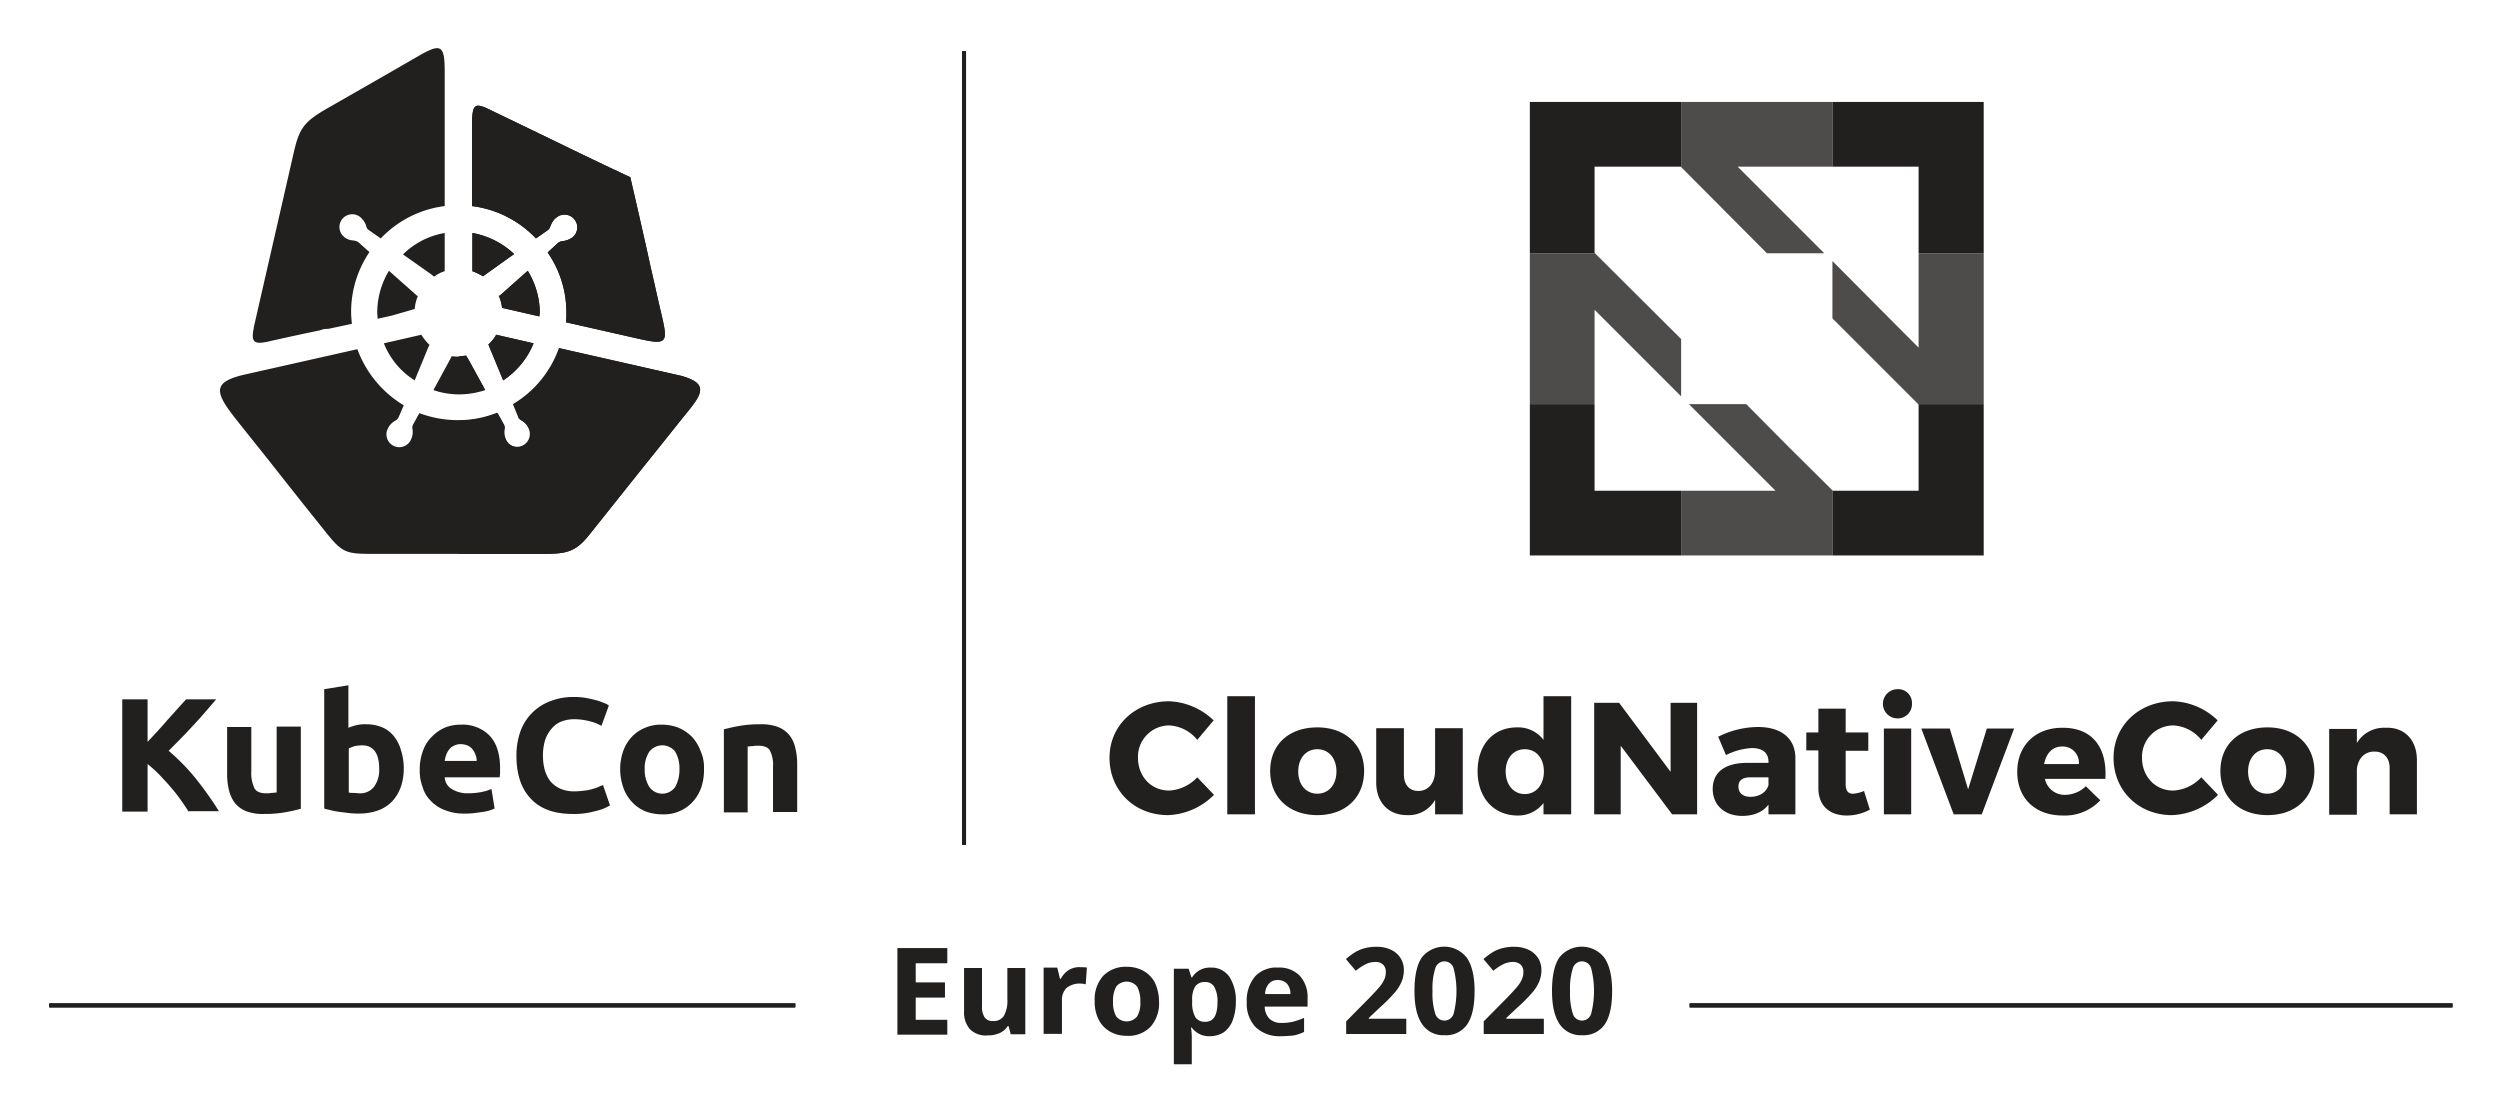 <svg xmlns="http://www.w3.org/2000/svg" role="img" viewBox="-0.33 0.17 641.16 285.16"><defs><clipPath id="clip-path"><path d="M433.02 257.52h195.6v1h-195.6z" class="cls-1"/></clipPath><clipPath id="clip-path-2"><path d="M12.32 257.52h191.3v1H12.32z" class="cls-1"/></clipPath><clipPath id="clip-path-3"><path d="M246.42 13.32h1v203.5h-1z" class="cls-1"/></clipPath><style>.cls-1,.cls-4{fill:#221f1f}.cls-4{fill-rule:evenodd}</style></defs><path id="SVGID" d="M433.02 257.52h195.6v1h-195.6z" class="cls-1"/><path d="M433.02 257.52h195.6v1h-195.6z" class="cls-1"/><g clip-path="url(#clip-path)"><path d="M433.02 257.52h195.6v1h-195.6z" class="cls-1"/></g><path id="SVGID-2" d="M12.32 257.52h191.3v1H12.32z" class="cls-1" data-name="SVGID"/><path d="M12.32 257.52h191.3v1H12.32z" class="cls-1"/><g clip-path="url(#clip-path-2)"><path d="M12.32 257.52h191.3v1H12.32z" class="cls-1"/></g><path d="M185.32 187.22c1.1-.3 2.4-.6 4.1-.9a29.607 29.607 0 015.2-.4 12.031 12.031 0 014.6.7 7.03 7.03 0 012.9 2.1 7.913 7.913 0 011.5 3.2 17.044 17.044 0 01.5 4.1v12.4h-6.2v-11.6a8.349 8.349 0 00-.8-4.2q-.75-1.2-3-1.2a7.084 7.084 0 00-1.4.1c-.5 0-.9.1-1.3.1v16.9h-6.1v-21.3zm-11.4 10.2a8.309 8.309 0 00-1.1-4.5 4.203 4.203 0 00-6.6 0 7.509 7.509 0 00-1.2 4.5 8.059 8.059 0 001.2 4.6 4.053 4.053 0 006.6 0 8.94 8.94 0 001.1-4.6m6.3 0a14.055 14.055 0 01-.7 4.7 10.702 10.702 0 01-2.2 3.7 10.007 10.007 0 01-7.8 3.2 12.307 12.307 0 01-4.4-.8 10.037 10.037 0 01-3.4-2.4 10.403 10.403 0 01-2.2-3.7 14.206 14.206 0 010-9.4 10.887 10.887 0 012.2-3.6 9.756 9.756 0 013.4-2.3 10.294 10.294 0 014.3-.8 11.758 11.758 0 014.3.8 11.34 11.34 0 013.4 2.3 10.887 10.887 0 012.2 3.6 10.394 10.394 0 01.9 4.7m-33.7 11.5c-4.7 0-8.3-1.3-10.7-3.9-2.5-2.6-3.7-6.3-3.7-11.1a18.259 18.259 0 011.1-6.4 12.925 12.925 0 017.8-7.6 16.255 16.255 0 015.9-1 16.857 16.857 0 013.3.3c1 .2 1.9.4 2.6.6a19.684 19.684 0 011.9.7 3.581 3.581 0 011.1.6l-1.9 5.2a12.522 12.522 0 00-3.1-1.2 16.199 16.199 0 00-4-.5 9.291 9.291 0 00-2.9.5 5.982 5.982 0 00-2.5 1.6 9.651 9.651 0 00-1.8 2.8 13.172 13.172 0 00-.7 4.2 14.482 14.482 0 00.4 3.7 9.228 9.228 0 001.4 3 7.53 7.53 0 002.6 2 8.897 8.897 0 003.8.7 18.096 18.096 0 002.5-.2 10.084 10.084 0 002-.4 13.08 13.08 0 001.5-.5 6.118 6.118 0 011.2-.5l1.8 5.2a12.193 12.193 0 01-3.9 1.5 19.32 19.32 0 01-5.7.7m-24.6-13.7a4.012 4.012 0 00-.3-1.5 5.388 5.388 0 00-.7-1.3 4.002 4.002 0 00-1.2-1 4.777 4.777 0 00-1.8-.4 3.425 3.425 0 00-1.8.4 2.73 2.73 0 00-1.2.9 4.678 4.678 0 00-.8 1.4 7.491 7.491 0 00-.4 1.6h8.2zm-14.6 2.4a13.638 13.638 0 01.9-5.1 9.478 9.478 0 012.4-3.6 10.044 10.044 0 013.3-2.2 10.723 10.723 0 013.9-.7 9.724 9.724 0 017.4 2.8q2.7 2.85 2.7 8.4v1.2c0 .4-.1.8-.1 1.1h-14.1a3.717 3.717 0 001.8 3 7.698 7.698 0 004.2 1.1 17.61 17.61 0 003.3-.3 12.543 12.543 0 002.7-.8l.8 5a8.93 8.93 0 01-1.3.5 10.621 10.621 0 01-1.9.4c-.7.1-1.4.2-2.2.3a18.484 18.484 0 01-2.3.1 12.929 12.929 0 01-5.1-.9 9.478 9.478 0 01-3.6-2.4 8.178 8.178 0 01-2.1-3.6 11.415 11.415 0 01-.7-4.3m-4.1-.2a14.034 14.034 0 01-.8 4.7 10.887 10.887 0 01-2.2 3.6 9.672 9.672 0 01-3.6 2.3 14.194 14.194 0 01-4.8.8 20.93 20.93 0 01-2.4-.1l-2.4-.3a18.459 18.459 0 01-2.3-.4c-.7-.2-1.4-.3-1.9-.5v-30.6l6.2-1v10.9a14.161 14.161 0 012.2-.7 9.345 9.345 0 012.4-.2 10.33 10.33 0 014.1.8 7.561 7.561 0 013 2.3 10.152 10.152 0 011.8 3.6 15.071 15.071 0 01.7 4.8m-6.3-.1c0-4-1.5-6-4.4-6a12.253 12.253 0 00-1.9.2 11.638 11.638 0 00-1.5.6v11.3a4.12 4.12 0 001.2.1c.5 0 1 .1 1.5.1a4.452 4.452 0 003.8-1.7 7.377 7.377 0 001.3-4.6m-20.2 10.3c-1.1.3-2.4.6-4.1.9a29.608 29.608 0 01-5.2.4 12.031 12.031 0 01-4.6-.7 7.031 7.031 0 01-2.9-2.1 8.593 8.593 0 01-1.5-3.2 17.045 17.045 0 01-.5-4.1v-12.2h6.2v11.4a9.077 9.077 0 00.8 4.3c.5.9 1.5 1.3 3 1.3a7.084 7.084 0 001.4-.1c.5 0 .9-.1 1.3-.1v-16.9h6.2v21.1zm-28.6.8c-.6-.9-1.3-2-2.1-3.1a37.463 37.463 0 00-2.6-3.3c-.9-1.1-1.9-2.1-2.9-3.2a36.532 36.532 0 00-3-2.7v12.2h-6.5v-28.8h6.5v10.9c1.7-1.8 3.4-3.6 5.1-5.6 1.7-1.9 3.3-3.7 4.8-5.3h7.7c-2 2.3-3.9 4.6-5.9 6.7-2 2.2-4.1 4.3-6.3 6.5a54.044 54.044 0 016.7 6.8 88.546 88.546 0 016.2 8.7h-7.7z" class="cls-1"/><path d="M100.12 81.12l-3.6.8c0-.5-.1-1-.1-1.5a20.708 20.708 0 013-10.8l7 6.2a1.38 1.38 0 00.4.3 11.404 11.404 0 00-.8 3.3c-.2.1-.5.1-.7.2zm13.6-21.2v9.8a8.669 8.669 0 00-2.7 1.4c-.3-.2-.6-.5-.9-.7l-7.1-5a20.077 20.077 0 0110.7-5.5m-48.6 22.6c3.4-14.9 6.3-27.5 9.7-42.4 1.5-6.8 2.5-8.5 8.5-12 8.4-4.8 14.7-8.4 23.7-13.6 5.6-3.2 6.7-3 6.7 3.9v34.6a27.304 27.304 0 00-16.4 8.3l-3-2.1a1.445 1.445 0 01-.7-1 4.871 4.871 0 00-1.6-2.4 3.272 3.272 0 00-4.1 5.1 3.465 3.465 0 001.6.8c.4.1.8.1 1.2.2a2.471 2.471 0 01.9.4l2.8 2.5a27.379 27.379 0 00-4.7 15.4c0 1 .1 2 .2 3l-6.1 1.3a6.151 6.151 0 00-1.3.1l-.9.3c-4 .8-8 1.7-12.1 2.6-5.5 1.4-5.6.3-4.4-5m55.7-12.8v-9.8a21.028 21.028 0 0110.7 5.4l-7.7 5.5c-.1.1-.2.2-.3.2a16.938 16.938 0 00-2.7-1.3m17.2 11.6l-9.6-2.2a9.469 9.469 0 00-.8-3c.1-.1.2-.2.3-.2l7.1-6.3a20.894 20.894 0 013.1 10.9 1.949 1.949 0 00-.1.8m-12.5-52.9c5.2 2.5 8.9 4.3 14.1 6.8 7.2 3.5 14.4 7 21.7 10.4 1.8 7.8 3.6 15.6 5.3 23.4 1.1 4.7 1.6 7.2 2.7 11.8 1.7 7.3 1.5 7.9-6 6.2l-18.5-4.2a19.267 19.267 0 00.1-2.4 26.806 26.806 0 00-4.8-15.5l2.6-2.4a2.22 2.22 0 011.1-.5 5.234 5.234 0 002.7-1 3.272 3.272 0 00-4.1-5.1 4.071 4.071 0 00-1.2 1.4c-.2.4-.3.7-.5 1.1a1.555 1.555 0 01-.6.8l-3 2.1a27.304 27.304 0 00-16.4-8.3v-21.1c.1-5 .6-5.6 4.8-3.5m-6.3 63a11.076 11.076 0 01-1.9.2 10.869 10.869 0 01-1.8-.1l-.3.6-4.4 8.1a20.765 20.765 0 006.6 1.1 21.869 21.869 0 006.7-1.1l-4.4-8a4.453 4.453 0 01-.5-.8m7.7-5.4l9.6 2.2a20.743 20.743 0 01-7.8 9.5l-3.8-9.2a9.579 9.579 0 002-2.5m-28.8 2.2l9.6-2.2a13.29 13.29 0 002.1 2.6l-.3.6-3.5 8.5a19.786 19.786 0 01-7.9-9.5m78.5 16.8c-4.6 5.7-6.7 8.4-11.3 14.1-5.2 6.5-9.4 11.8-14.6 18.3-3.7 4.7-6.4 4.8-12.5 4.8h-42c-8 0-8.6 0-13.5-6.2-4.9-6.1-8.7-10.9-13.5-17-3.8-4.8-4.8-6-8.6-10.8-5.9-7.4-6.9-10.1 2.3-12.1l28.4-6.4a28.081 28.081 0 0011.9 14.4l-1.3 3a1.765 1.765 0 01-.8.9 4.535 4.535 0 00-2 2.1 3.287 3.287 0 105.9 2.9 5.34 5.34 0 00.5-1.8 4.869 4.869 0 00-.1-1.2 1.803 1.803 0 01.2-1l1.6-2.9a27.974 27.974 0 009.9 1.8 26.52 26.52 0 0010-1.9l1.6 2.9a1.637 1.637 0 01.2 1.2 4.499 4.499 0 00.4 2.8 3.287 3.287 0 105.9-2.9 4.177 4.177 0 00-1.1-1.5 6.07 6.07 0 00-1-.7 1.242 1.242 0 01-.6-.8l-1.3-3.2a27.427 27.427 0 0011.8-14.4l31.3 7.1c6.3 1.8 5.9 4 2.3 8.5" class="cls-4"/><path d="M120.82 69.72v-9.8a21.028 21.028 0 0110.7 5.4l-7.7 5.5c-.1.1-.2.2-.3.2a16.938 16.938 0 00-2.7-1.3m17.2 11.6l-9.6-2.2a9.469 9.469 0 00-.8-3c.1-.1.2-.2.3-.2l7.1-6.3a20.894 20.894 0 013.1 10.9 1.949 1.949 0 00-.1.8m-12.5-52.9c5.2 2.5 8.9 4.3 14.1 6.8 7.2 3.5 14.4 7 21.7 10.4 1.8 7.8 3.6 15.6 5.3 23.4 1.1 4.7 1.6 7.2 2.7 11.8 1.7 7.3 1.5 7.9-6 6.2l-18.5-4.2a19.267 19.267 0 00.1-2.4 26.806 26.806 0 00-4.8-15.5l2.6-2.4a2.22 2.22 0 011.1-.5 5.234 5.234 0 002.7-1 3.272 3.272 0 00-4.1-5.1 4.071 4.071 0 00-1.2 1.4c-.2.4-.3.7-.5 1.1a1.555 1.555 0 01-.6.8l-3 2.1a27.304 27.304 0 00-16.4-8.3v-21.1c.1-5 .6-5.6 4.8-3.5m1.4 57.6l9.6 2.2a20.743 20.743 0 01-7.8 9.5l-3.8-9.2a9.579 9.579 0 002-2.5m-9.6 15.1v-9.6a12.252 12.252 0 001.9-.2 2.506 2.506 0 00.4.7l4.4 8a19.61 19.61 0 01-6.7 1.1m59.3 3.9c-4.6 5.7-6.7 8.4-11.3 14.1-5.2 6.5-9.4 11.8-14.6 18.3-3.7 4.7-6.4 4.8-12.5 4.8h-20.9v-34.2a26.52 26.52 0 0010-1.9l1.6 2.9a1.637 1.637 0 01.2 1.2 4.499 4.499 0 00.4 2.8 3.287 3.287 0 005.9-2.9 4.177 4.177 0 00-1.1-1.5 6.07 6.07 0 00-1-.7 1.242 1.242 0 01-.6-.8l-1.3-3.2a27.427 27.427 0 0011.8-14.4l31.3 7.1c6.1 1.7 5.7 3.9 2.1 8.4" class="cls-4"/><path d="M408.62 103.82h-16.6v38.8h38.8v-16.6h-22.2zm83.1.2v22h-22l-.1-.1v16.7h38.8v-38.8h-16.8zm-99.7-38.9h16.7l-.1-.2v-22h22.1l.1.1v-16.7h-38.8zm77.6-38.8v16.6h22.1v22.2h16.7v-38.8z" class="cls-1"/><path fill="#221f1f" d="M467.52 65.12l-22.2-22.2h24.3v-16.6h-38.8v16.7l22 22.1zm-20 38.7h-14.7l18.4 18.4 3.8 3.8h-24.2v16.6h38.8v-16.7l-11.1-11zm44.2-38.7v24.2l-3.8-3.8-18.3-18.4v14.7l11 11 11 11h16.8v-38.7zm-60.9 22l-22.1-22h-16.7v38.7h16.6v-24.2l22.2 22.2z" opacity=".8"/><path d="M310.92 184.92l-4.2 5a9.831 9.831 0 00-7.2-3.7 8.031 8.031 0 00-8 8.3c0 4.8 3.4 8.4 8 8.4a10.575 10.575 0 007.2-3.4l4.3 4.5a17.508 17.508 0 01-11.8 5.2c-8.6 0-15-6.3-15-14.7 0-8.3 6.6-14.5 15.3-14.5a17.419 17.419 0 0111.4 4.9zm3.5 24.1v-30.3h7.1v30.3zm35.1-11.1c0 6.8-4.8 11.3-12 11.3s-12.1-4.5-12.1-11.3 4.8-11.2 12.1-11.2c7.2 0 12 4.5 12 11.2zm-16.9.1c0 3.4 2 5.7 4.9 5.7s4.9-2.3 4.9-5.7-2-5.7-4.9-5.7-4.9 2.3-4.9 5.7zm42.2 11h-7.1v-3.7a7.796 7.796 0 01-7.2 3.9c-4.8 0-7.9-3.3-7.9-8.4v-13.9h7.1v11.9c0 2.6 1.4 4.2 3.7 4.2 2.7 0 4.3-2.2 4.3-5.2v-10.9h7.1zm27.8 0h-7.1v-2.9a8.152 8.152 0 01-6.6 3.2c-6.2 0-10.3-4.6-10.3-11.4 0-6.7 4-11.2 10.1-11.2a8.128 8.128 0 016.8 3.2v-11.2h7.1v30.3zm-7-11c0-3.4-2-5.7-4.9-5.7s-4.9 2.3-4.9 5.7 2 5.8 4.9 5.8 4.9-2.4 4.9-5.8zm32.9 11l-13.2-17.6v17.6h-6.8v-28.6h6.4l13.2 17.7v-17.7h6.8v28.6h-6.4zm31.6-14.4v14.4h-6.9v-2.5c-1.4 1.9-3.8 2.9-6.7 2.9-4.7 0-7.6-2.9-7.6-6.9 0-4.2 3-6.6 8.5-6.7h5.8v-.3c0-2.2-1.4-3.5-4.3-3.5a16.837 16.837 0 00-6.6 1.8l-2-4.7a22.921 22.921 0 0110.2-2.5c6.1 0 9.6 3 9.6 8zm-6.9 6.9v-2h-4.5c-2.1 0-3.2.7-3.2 2.4 0 1.6 1.1 2.6 3.1 2.6 2.3 0 4.1-1.2 4.6-3zm26 6.3a12.584 12.584 0 01-5.9 1.5c-4.3 0-7.3-2.4-7.3-7v-9.7h-3.1v-4.6h3.1v-6.1h7v6.1h5.8v4.7h-5.8v8.6c0 1.7.7 2.5 2 2.4a8.283 8.283 0 002.7-.7l1.5 4.8zm10.8-27.2a3.654 3.654 0 01-3.7 3.8 3.75 3.75 0 010-7.5 3.517 3.517 0 013.7 3.7zm-7.2 28.4v-22h7v22zm17.9 0l-8.3-22h7.3l4.7 15.6 4.8-15.6h7l-8.3 22zm38.9-9.1h-15.5a5.145 5.145 0 005.2 4.1 7.857 7.857 0 005.3-2.2l3.7 3.6a12.486 12.486 0 01-9.6 3.9c-7.2 0-11.7-4.5-11.7-11.2 0-6.8 4.7-11.3 11.5-11.3 7.7-.1 11.6 5 11.1 13.1zm-6.8-3.8a4.149 4.149 0 00-4.3-4.5c-2.5 0-4.1 1.8-4.6 4.5h8.9zm35.6-11.2l-4.2 5a9.831 9.831 0 00-7.2-3.7 8.031 8.031 0 00-8 8.3c0 4.8 3.4 8.4 8 8.4a10.575 10.575 0 007.2-3.4l4.3 4.5a17.508 17.508 0 01-11.8 5.2c-8.6 0-15-6.3-15-14.7 0-8.3 6.6-14.5 15.3-14.5a17.211 17.211 0 0111.4 4.9zm24.8 13c0 6.8-4.8 11.3-12 11.3s-12.1-4.5-12.1-11.3 4.8-11.2 12.1-11.2c7.1 0 12 4.5 12 11.2zm-17 .1c0 3.4 2 5.7 4.9 5.7s4.9-2.3 4.9-5.7-2-5.7-4.9-5.7-4.9 2.3-4.9 5.7zm43.3-2.9v13.9h-7v-11.9c0-2.6-1.5-4.2-3.9-4.2-2.6 0-4.2 1.8-4.5 4.5v11.7h-7.1v-22h7.1v3.6a8.117 8.117 0 017.4-3.9c4.8-.2 8 3.1 8 8.3z" class="cls-1"/><path id="SVGID-3" d="M246.42 13.32h1v203.5h-1z" class="cls-1" data-name="SVGID"/><path d="M246.42 13.32h1v203.5h-1z" class="cls-1"/><g clip-path="url(#clip-path-3)"><path d="M246.42 13.32h1v203.5h-1z" class="cls-1"/></g><path d="M242.62 265.52h-12.8v-22.2h12.8v3.9h-8.1v4.9h7.5v3.9h-7.5v5.7h8.1v3.8zm16.3 0l-.6-2.2h-.2a4.626 4.626 0 01-2.1 1.8 7.455 7.455 0 01-3.1.6 5.76 5.76 0 01-4.5-1.6 6.534 6.534 0 01-1.5-4.6v-11.1h4.6v9.9a4.654 4.654 0 00.7 2.8 2.336 2.336 0 002.1.9 3.058 3.058 0 002.8-1.3 7.867 7.867 0 00.9-4.3v-8h4.6v17h-3.7zm17.9-17.3a8.082 8.082 0 011.6.1l-.3 4.3a5.212 5.212 0 00-1.4-.2 5.424 5.424 0 00-3.5 1.1 4.223 4.223 0 00-1.2 3.2v8.6h-4.7v-17h3.5l.7 2.9h.2a5.828 5.828 0 012.1-2.3 5.14 5.14 0 013-.7zm20.1 8.8a8.991 8.991 0 01-2.2 6.5 7.849 7.849 0 01-6.1 2.3 8.583 8.583 0 01-4.3-1.1 7.274 7.274 0 01-2.9-3.1 9.879 9.879 0 01-1-4.7 8.991 8.991 0 012.2-6.5 8.064 8.064 0 016.1-2.3 8.583 8.583 0 014.3 1.1 7.274 7.274 0 012.9 3.1 11.592 11.592 0 011 4.7zm-11.8 0a7.415 7.415 0 00.8 3.8 3.454 3.454 0 005.4 0 6.722 6.722 0 00.8-3.8 7.68 7.68 0 00-.8-3.8 3.454 3.454 0 00-5.4 0 7.679 7.679 0 00-.8 3.8zm24.9 8.9a5.482 5.482 0 01-4.7-2.2h-.2a16.727 16.727 0 01.2 2.5v6.9h-4.6v-24.5h3.8l.7 2.2h.2a5.325 5.325 0 014.8-2.5 5.561 5.561 0 014.7 2.3 11.155 11.155 0 011.7 6.5 13.19 13.19 0 01-.8 4.7 6.678 6.678 0 01-2.3 3.1 6.818 6.818 0 01-3.5 1zm-1.3-13.9a2.97 2.97 0 00-2.5 1.1 6.221 6.221 0 00-.8 3.5v.5a7.576 7.576 0 00.8 3.9 2.857 2.857 0 002.6 1.2c2.1 0 3.1-1.7 3.1-5.1a7.68 7.68 0 00-.8-3.8 2.605 2.605 0 00-2.4-1.3zm19.4 13.9a8.787 8.787 0 01-6.4-2.3 8.627 8.627 0 01-2.3-6.4 9.682 9.682 0 012.1-6.6 7.408 7.408 0 015.9-2.3 7.315 7.315 0 015.6 2.1 8.071 8.071 0 012 5.7v2.2h-11a4.567 4.567 0 001.2 3.1 4.331 4.331 0 003.1 1.1 13.575 13.575 0 002.9-.3 20.045 20.045 0 002.9-1v3.6a11.424 11.424 0 01-2.6.9 32.808 32.808 0 01-3.4.2zm-.7-14.4a2.869 2.869 0 00-2.3.9 4.168 4.168 0 00-1 2.7h6.5a4.002 4.002 0 00-.9-2.7 3.239 3.239 0 00-2.3-.9zm32.912 13.842h-15.42v-3.244l5.537-5.598q2.459-2.52 3.214-3.492a7.664 7.664 0 001.086-1.804 4.578 4.578 0 00.332-1.72 2.509 2.509 0 00-.731-1.977 2.839 2.839 0 00-1.954-.648 5.628 5.628 0 00-2.489.588 12.884 12.884 0 00-2.52 1.675l-2.535-3.002a16.511 16.511 0 012.701-1.962 9.961 9.961 0 012.338-.883 12.001 12.001 0 012.837-.309 8.401 8.401 0 013.651.754 5.825 5.825 0 012.459 2.112 5.615 5.615 0 01.875 3.108 7.624 7.624 0 01-.535 2.859 10.982 10.982 0 01-1.66 2.738 40.486 40.486 0 01-3.96 3.998l-2.837 2.671v.211h9.611zm17.517-11.029q0 5.779-1.894 8.555a6.571 6.571 0 01-5.831 2.776 6.493 6.493 0 01-5.756-2.866q-1.939-2.867-1.939-8.465 0-5.839 1.887-8.607a7.334 7.334 0 0111.579.128q1.954 2.897 1.954 8.479zm-10.788 0a17.156 17.156 0 00.702 5.816 2.43 2.43 0 002.361 1.758 2.455 2.455 0 002.354-1.78 23.552 23.552 0 00-.008-11.625 2.443 2.443 0 00-4.699 0 17.1 17.1 0 00-.71 5.831zm28.547 11.029H380.188v-3.244l5.537-5.598q2.459-2.52 3.214-3.492a7.664 7.664 0 001.086-1.804 4.578 4.578 0 00.332-1.72 2.509 2.509 0 00-.731-1.977 2.839 2.839 0 00-1.954-.648 5.628 5.628 0 00-2.489.588 12.884 12.884 0 00-2.52 1.675l-2.535-3.002a16.511 16.511 0 012.701-1.962 9.96 9.96 0 012.338-.883 12.001 12.001 0 012.837-.309 8.401 8.401 0 013.651.754 5.825 5.825 0 012.459 2.112 5.615 5.615 0 01.875 3.108 7.624 7.624 0 01-.535 2.859 10.982 10.982 0 01-1.66 2.738 40.485 40.485 0 01-3.96 3.998l-2.837 2.671v.211h9.611zM413.124 254.333q0 5.779-1.894 8.555a6.571 6.571 0 01-5.831 2.776 6.493 6.493 0 01-5.756-2.866q-1.939-2.867-1.939-8.465 0-5.839 1.887-8.607a7.334 7.334 0 0111.579.128q1.954 2.897 1.954 8.479zm-10.788 0a17.156 17.156 0 00.702 5.816 2.43 2.43 0 002.361 1.758 2.455 2.455 0 002.354-1.78 23.552 23.552 0 00-.008-11.625 2.443 2.443 0 00-4.699 0 17.1 17.1 0 00-.71 5.831z" class="cls-1"/></svg>